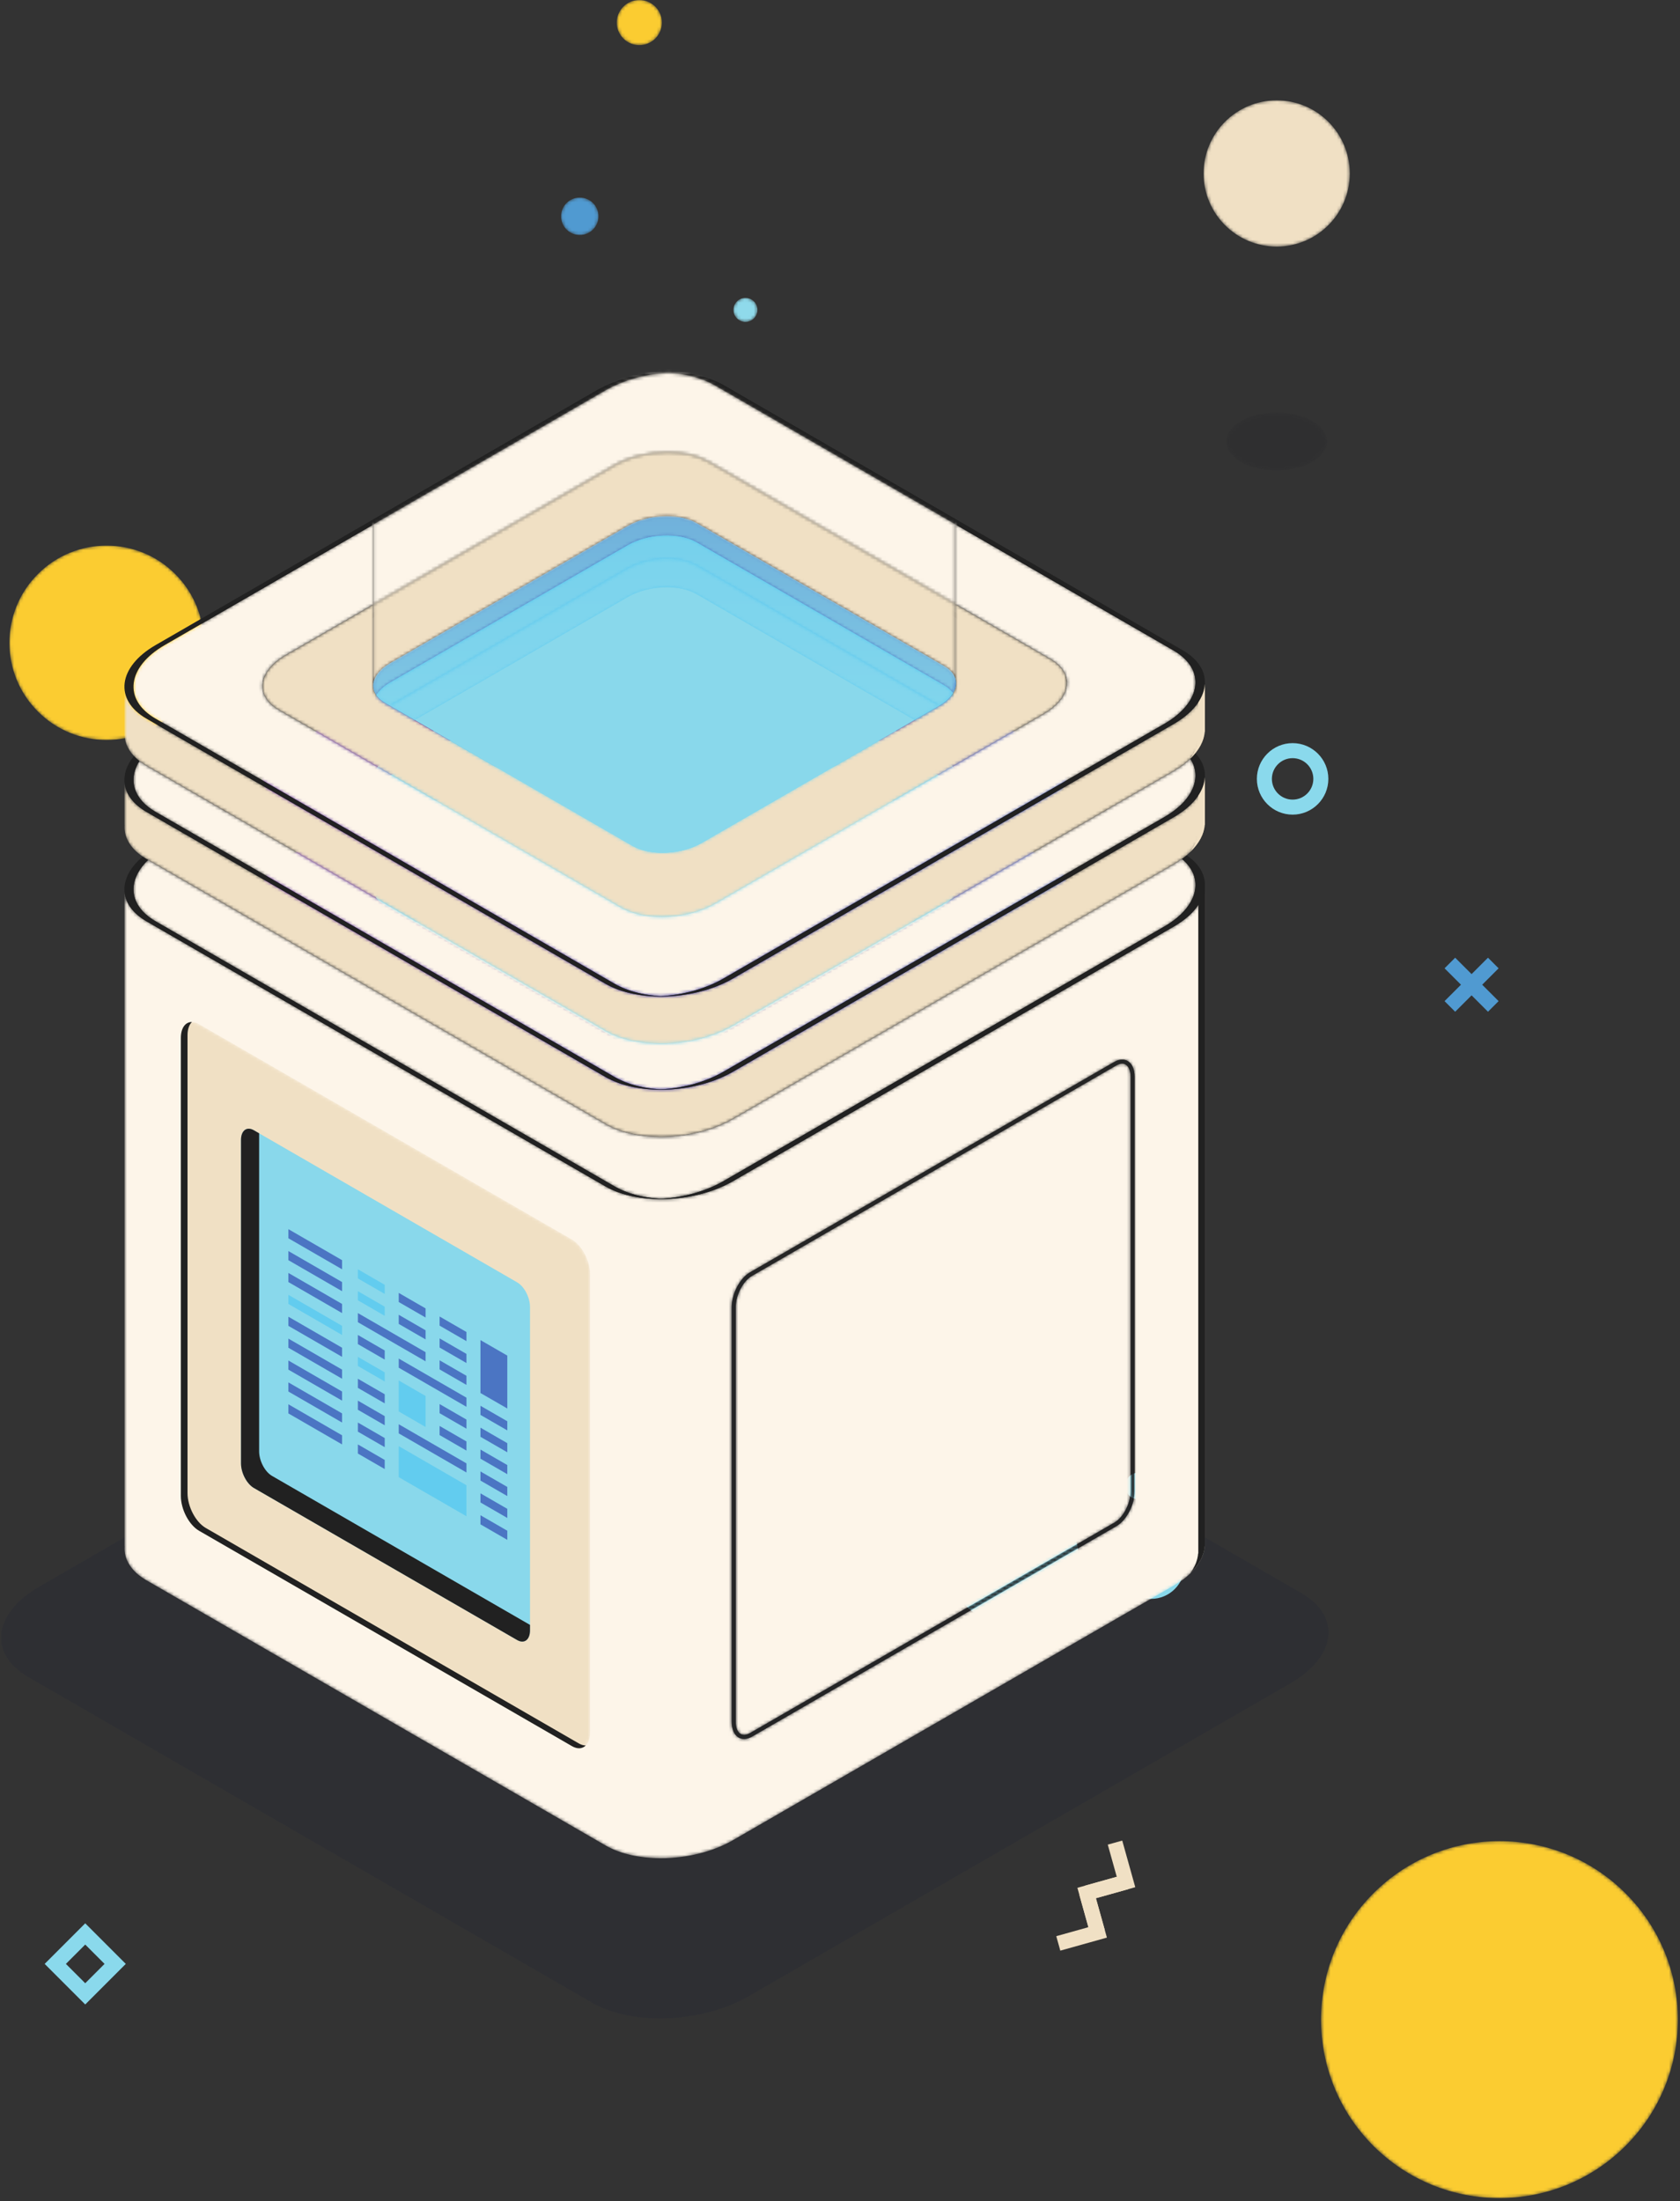 <svg width="536" height="702" viewBox="0 0 536 702" fill="none" xmlns="http://www.w3.org/2000/svg">
<rect x="0" y="0" width="536" height="702" fill="#333333" stroke="none"/>
<mask id="mask0_227_1037" style="mask-type:luminance" maskUnits="userSpaceOnUse" x="421" y="587" width="115" height="115">
<path d="M438.146 684.347C415.917 662.119 415.917 626.078 438.146 603.847C460.377 581.616 496.418 581.616 518.649 603.847C540.877 626.078 540.877 662.119 518.649 684.347C496.418 706.578 460.377 706.578 438.146 684.347Z" fill="white"/>
</mask>
<g mask="url(#mask0_227_1037)">
<path d="M438.146 684.347C415.917 662.119 415.917 626.078 438.146 603.847C460.377 581.616 496.418 581.616 518.649 603.847C540.877 626.078 540.877 662.119 518.649 684.347C496.418 706.578 460.377 706.578 438.146 684.347Z" fill="#FBCC31"/>
</g>
<mask id="mask1_227_1037" style="mask-type:luminance" maskUnits="userSpaceOnUse" x="3" y="174" width="62" height="62">
<path d="M12.079 226.92C-0.026 214.814 -0.026 195.187 12.079 183.08C24.186 170.973 43.814 170.973 55.92 183.08C68.026 195.187 68.026 214.814 55.92 226.92C43.814 239.027 24.186 239.027 12.079 226.92Z" fill="white"/>
</mask>
<g mask="url(#mask1_227_1037)">
<path d="M12.079 226.92C-0.026 214.814 -0.026 195.187 12.079 183.08C24.186 170.973 43.814 170.973 55.92 183.08C68.026 195.187 68.026 214.814 55.92 226.92C43.814 239.027 24.186 239.027 12.079 226.92Z" fill="#FBCC31"/>
</g>
<mask id="mask2_227_1037" style="mask-type:luminance" maskUnits="userSpaceOnUse" x="384" y="32" width="47" height="47">
<path d="M384 55.323C384 42.442 394.442 32 407.323 32C420.203 32 430.645 42.442 430.645 55.323C430.645 68.204 420.203 78.645 407.323 78.645C394.442 78.645 384 68.204 384 55.323Z" fill="white"/>
</mask>
<g mask="url(#mask2_227_1037)">
<path d="M384 55.323C384 42.442 394.442 32 407.323 32C420.203 32 430.645 42.442 430.645 55.323C430.645 68.204 420.203 78.645 407.323 78.645C394.442 78.645 384 68.204 384 55.323Z" fill="#F0E0C4"/>
</g>
<mask id="mask3_227_1037" style="mask-type:luminance" maskUnits="userSpaceOnUse" x="391" y="131" width="33" height="20">
<path d="M407.32 150.089C400.6 150.089 394.334 147.638 392.075 143.76C389.246 138.899 393.775 133.634 402.196 132C403.894 131.67 405.624 131.514 407.322 131.514C414.039 131.514 420.306 133.962 422.565 137.843C425.394 142.703 420.864 147.969 412.444 149.603C410.745 149.933 409.018 150.089 407.32 150.089Z" fill="white"/>
</mask>
<g mask="url(#mask3_227_1037)">
<path d="M407.32 150.089C400.6 150.089 394.334 147.638 392.075 143.76C389.246 138.899 393.775 133.634 402.196 132C403.894 131.67 405.624 131.514 407.322 131.514C414.039 131.514 420.306 133.962 422.565 137.843C425.394 142.703 420.864 147.969 412.444 149.603C410.745 149.933 409.018 150.089 407.32 150.089Z" fill="#1E1E23" fill-opacity="0.15"/>
</g>
<mask id="mask4_227_1037" style="mask-type:luminance" maskUnits="userSpaceOnUse" x="179" y="63" width="12" height="12">
<path d="M184.974 74.946C181.676 74.946 179 72.27 179 68.972C179 65.673 181.676 63 184.974 63C188.273 63 190.946 65.673 190.946 68.972C190.946 72.27 188.273 74.946 184.974 74.946Z" fill="white"/>
</mask>
<g mask="url(#mask4_227_1037)">
<path d="M184.974 74.946C181.676 74.946 179 72.27 179 68.972C179 65.673 181.676 63 184.974 63C188.273 63 190.946 65.673 190.946 68.972C190.946 72.27 188.273 74.946 184.974 74.946Z" fill="#509AD1"/>
</g>
<mask id="mask5_227_1037" style="mask-type:luminance" maskUnits="userSpaceOnUse" x="196" y="0" width="16" height="15">
<path d="M203.977 14.398C200 14.398 196.778 11.173 196.778 7.199C196.778 3.222 200 0 203.977 0C207.953 0 211.175 3.222 211.175 7.199C211.175 11.173 207.953 14.398 203.977 14.398Z" fill="white"/>
</mask>
<g mask="url(#mask5_227_1037)">
<path d="M203.977 14.398C200 14.398 196.778 11.173 196.778 7.199C196.778 3.222 200 0 203.977 0C207.953 0 211.175 3.222 211.175 7.199C211.175 11.173 207.953 14.398 203.977 14.398Z" fill="#FBCC31"/>
</g>
<mask id="mask6_227_1037" style="mask-type:luminance" maskUnits="userSpaceOnUse" x="234" y="95" width="8" height="8">
<path d="M237.828 102.658C235.713 102.658 234 100.945 234 98.83C234 96.715 235.713 95 237.828 95C239.943 95 241.658 96.715 241.658 98.83C241.658 100.945 239.943 102.658 237.828 102.658Z" fill="white"/>
</mask>
<g mask="url(#mask6_227_1037)">
<path d="M237.828 102.658C235.713 102.658 234 100.945 234 98.83C234 96.715 235.713 95 237.828 95C239.943 95 241.658 96.715 241.658 98.83C241.658 100.945 239.943 102.658 237.828 102.658Z" fill="url(#paint0_radial_227_1037)"/>
</g>
<path d="M347.339 606.025L346.048 601.414L356.301 598.547L353.433 588.291L358.047 587L362.206 601.869L347.339 606.025Z" fill="#F0E0C4"/>
<path d="M338.291 622.1L337 617.488L347.253 614.621L344.388 604.366L348.999 603.074L353.158 617.943L338.291 622.1Z" fill="#F0E0C4"/>
<path d="M347.897 616.929L343.741 602.06L358.608 597.904L359.899 602.517L349.646 605.382L352.511 615.637L347.897 616.929Z" fill="#F0E0C4"/>
<path d="M412.405 241.791C408.757 241.791 405.791 244.757 405.791 248.403C405.791 252.049 408.757 255.015 412.405 255.015C416.049 255.015 419.017 252.049 419.017 248.403C419.017 244.757 416.049 241.791 412.405 241.791ZM412.405 259.806C406.117 259.806 401 254.691 401 248.403C401 242.115 406.117 237 412.405 237C418.693 237 423.808 242.115 423.808 248.403C423.808 254.691 418.693 259.806 412.405 259.806Z" fill="#8AD9EC"/>
<path d="M21.026 626.331L27.192 632.497L33.358 626.331L27.192 620.165L21.026 626.331ZM27.192 639.271L14.252 626.331L27.192 613.39L40.133 626.331L27.192 639.271Z" fill="#8AD9EC"/>
<path d="M474.735 322.666L460.882 308.815L464.269 305.428L478.122 319.279L474.735 322.666Z" fill="#509AD1"/>
<path d="M464.269 322.666L460.882 319.279L474.735 305.428L478.122 308.815L464.269 322.666Z" fill="#509AD1"/>
<path d="M188.929 638.723L8.971 534.822C-3.826 527.434 -2.221 514.532 12.555 506.002L185.341 406.243C200.114 397.713 222.464 396.788 235.258 404.173L415.219 508.074C428.016 515.462 426.411 528.366 411.635 536.897L238.852 636.653C224.076 645.183 201.726 646.11 188.929 638.723Z" fill="#181B39" fill-opacity="0.15"/>
<path d="M344.129 497.102C344.129 508.771 334.67 518.229 323.003 518.229C311.335 518.229 301.875 508.771 301.875 497.102C301.875 485.434 311.335 475.974 323.003 475.974C334.67 475.974 344.129 485.434 344.129 497.102Z" fill="#89D8EB"/>
<path d="M377.951 499.197C377.951 505.116 373.153 509.914 367.234 509.914C361.317 509.914 356.519 505.116 356.519 499.197C356.519 493.28 361.317 488.481 367.234 488.481C373.153 488.481 377.951 493.28 377.951 499.197Z" fill="#89D8EB"/>
<path d="M367.503 473.916C367.503 476.264 365.596 478.171 363.249 478.171C360.899 478.171 358.994 476.264 358.994 473.916C358.994 471.566 360.899 469.662 363.249 469.662C365.596 469.662 367.503 471.566 367.503 473.916Z" fill="#89D8EB"/>
<mask id="mask7_227_1037" style="mask-type:luminance" maskUnits="userSpaceOnUse" x="39" y="282" width="346" height="311">
<path d="M210.859 592.632C204.245 592.632 197.93 591.298 193.211 588.571L48.898 505.253L46.733 504.003C41.729 501.114 39.46 497.188 39.757 493.118H39.733V490.31V470.856V468.092V432.648V429.886V284.382C39.853 285.844 40.315 287.271 41.125 288.622C42.282 290.546 44.146 292.316 46.733 293.811L119.973 336.097L193.211 378.38C193.494 378.543 193.781 378.701 194.074 378.854C198.685 381.259 204.64 382.44 210.859 382.44C218.599 382.44 226.746 380.612 233.228 377.043C233.437 376.93 233.64 376.813 233.844 376.696L374.484 295.498C374.671 295.39 374.858 295.279 375.04 295.169C380.931 291.617 384.095 287.192 384.407 282.926H384.433V429.871V432.636V468.077V470.842V490.296V493.118H384.378C384.071 497.334 381.005 501.701 375.256 505.232C375.004 505.385 374.745 505.538 374.484 505.689L233.844 586.887C227.266 590.687 218.846 592.632 210.859 592.632ZM358.034 337.912C357.237 337.912 356.384 338.162 355.519 338.66L239.27 405.78C236.055 407.634 233.439 412.607 233.439 416.859V549.125C233.439 551.494 234.251 553.324 235.667 554.141C236.199 554.447 236.786 554.601 237.408 554.601C238.208 554.601 239.061 554.349 239.926 553.851L356.175 486.734C359.39 484.877 362.004 479.906 362.004 475.652V343.386C362.004 341.017 361.189 339.187 359.776 338.37C359.244 338.066 358.657 337.912 358.034 337.912ZM237.416 553.293C237.018 553.293 236.651 553.199 236.323 553.01C235.322 552.43 234.745 551.015 234.745 549.125V416.859C234.745 413.021 237.068 408.558 239.926 406.913L356.175 339.793C356.837 339.41 357.462 339.218 358.027 339.218C358.425 339.218 358.791 339.314 359.12 339.503C360.121 340.08 360.698 341.496 360.698 343.386V475.652C360.698 479.489 358.375 483.955 355.519 485.6L239.27 552.72C238.606 553.101 237.981 553.293 237.416 553.293Z" fill="white"/>
</mask>
<g mask="url(#mask7_227_1037)">
<path d="M210.859 592.632C204.245 592.632 197.93 591.298 193.211 588.571L48.898 505.253L46.733 504.003C41.729 501.114 39.46 497.188 39.757 493.118H39.733V490.31V470.856V468.092V432.648V429.886V284.382C39.853 285.844 40.315 287.271 41.125 288.622C42.282 290.546 44.146 292.316 46.733 293.811L119.973 336.097L193.211 378.38C193.494 378.543 193.781 378.701 194.074 378.854C198.685 381.259 204.64 382.44 210.859 382.44C218.599 382.44 226.746 380.612 233.228 377.043C233.437 376.93 233.64 376.813 233.844 376.696L374.484 295.498C374.671 295.39 374.858 295.279 375.04 295.169C380.931 291.617 384.095 287.192 384.407 282.926H384.433V429.871V432.636V468.077V470.842V490.296V493.118H384.378C384.071 497.334 381.005 501.701 375.256 505.232C375.004 505.385 374.745 505.538 374.484 505.689L233.844 586.887C227.266 590.687 218.846 592.632 210.859 592.632ZM358.034 337.912C357.237 337.912 356.384 338.162 355.519 338.66L239.27 405.78C236.055 407.634 233.439 412.607 233.439 416.859V549.125C233.439 551.494 234.251 553.324 235.667 554.141C236.199 554.447 236.786 554.601 237.408 554.601C238.208 554.601 239.061 554.349 239.926 553.851L356.175 486.734C359.39 484.877 362.004 479.906 362.004 475.652V343.386C362.004 341.017 361.189 339.187 359.776 338.37C359.244 338.066 358.657 337.912 358.034 337.912ZM237.416 553.293C237.018 553.293 236.651 553.199 236.323 553.01C235.322 552.43 234.745 551.015 234.745 549.125V416.859C234.745 413.021 237.068 408.558 239.926 406.913L356.175 339.793C356.837 339.41 357.462 339.218 358.027 339.218C358.425 339.218 358.791 339.314 359.12 339.503C360.121 340.08 360.698 341.496 360.698 343.386V475.652C360.698 479.489 358.375 483.955 355.519 485.6L239.27 552.72C238.606 553.101 237.981 553.293 237.416 553.293Z" fill="#FDF5E9"/>
</g>
<path d="M382.313 282.927V495.43H382.257C382.104 497.548 381.244 499.701 379.742 501.778C382.588 499.035 384.159 496.043 384.373 493.119H384.428V282.927H382.313Z" fill="#212121"/>
<mask id="mask8_227_1037" style="mask-type:luminance" maskUnits="userSpaceOnUse" x="41" y="273" width="344" height="110">
<path d="M210.855 382.441C204.636 382.441 198.681 381.26 194.07 378.855C198.679 381.258 204.631 382.429 210.848 382.429C211.348 382.429 211.849 382.422 212.35 382.405C212.338 382.405 212.326 382.405 212.314 382.405C219.608 382.195 227.147 380.391 233.224 377.044C226.742 380.614 218.595 382.441 210.855 382.441ZM210.848 382.338C205.309 382.005 200.123 380.705 196.099 378.381L49.62 293.812C41.006 288.839 40.412 280.793 47.268 274.231L193.207 358.491C197.926 361.215 204.241 362.551 210.855 362.551C218.842 362.551 227.262 360.604 233.84 356.807L374.48 275.609C375.417 275.067 376.289 274.504 377.096 273.925C384.434 280.072 382.311 289.234 371.46 295.499L230.822 376.697C225.065 380.02 217.9 381.917 210.848 382.338ZM375.036 295.171C384.898 289.22 387.121 280.826 381.099 274.821C383.523 277.24 384.613 280.048 384.403 282.927C384.091 287.194 380.927 291.618 375.036 295.171Z" fill="white"/>
</mask>
<g mask="url(#mask8_227_1037)">
<path d="M210.855 382.441C204.636 382.441 198.681 381.26 194.07 378.855C198.679 381.258 204.631 382.429 210.848 382.429C211.348 382.429 211.849 382.422 212.35 382.405C212.338 382.405 212.326 382.405 212.314 382.405C219.608 382.195 227.147 380.391 233.224 377.044C226.742 380.614 218.595 382.441 210.855 382.441ZM210.848 382.338C205.309 382.005 200.123 380.705 196.099 378.381L49.62 293.812C41.006 288.839 40.412 280.793 47.268 274.231L193.207 358.491C197.926 361.215 204.241 362.551 210.855 362.551C218.842 362.551 227.262 360.604 233.84 356.807L374.48 275.609C375.417 275.067 376.289 274.504 377.096 273.925C384.434 280.072 382.311 289.234 371.46 295.499L230.822 376.697C225.065 380.02 217.9 381.917 210.848 382.338ZM375.036 295.171C384.898 289.22 387.121 280.826 381.099 274.821C383.523 277.24 384.613 280.048 384.403 282.927C384.091 287.194 380.927 291.618 375.036 295.171Z" fill="#FDF5E9"/>
</g>
<path d="M196.099 378.381L49.621 293.813C39.207 287.8 40.513 277.296 52.538 270.353L193.176 189.155C199.347 185.593 207.135 183.674 214.669 183.447C206.277 183.205 197.249 185.136 190.285 189.155L49.647 270.353C37.622 277.296 36.316 287.8 46.729 293.813L193.208 378.381C198.281 381.311 205.2 382.621 212.35 382.406C206.251 382.231 200.485 380.914 196.099 378.381Z" fill="#212121"/>
<path d="M377.398 272.039L230.917 187.47C225.824 184.528 218.865 183.218 211.679 183.448C217.768 183.628 223.522 184.943 227.899 187.47L374.377 272.039C384.792 278.052 383.485 288.556 371.459 295.498L230.821 376.696C224.679 380.244 216.929 382.163 209.427 382.405C217.828 382.652 226.868 380.723 233.839 376.696L374.48 295.498C386.505 288.556 387.811 278.052 377.398 272.039Z" fill="#212121"/>
<mask id="mask9_227_1037" style="mask-type:luminance" maskUnits="userSpaceOnUse" x="83" y="208" width="258" height="150">
<path d="M198.024 353.992L88.97 291.03C81.219 286.553 82.191 278.734 91.143 273.565L195.848 213.114C204.803 207.945 218.345 207.382 226.099 211.859L335.152 274.822C342.906 279.297 341.934 287.116 332.982 292.286L228.276 352.739C219.322 357.908 205.778 358.469 198.024 353.992Z" fill="white"/>
</mask>
<g mask="url(#mask9_227_1037)">
<path d="M198.024 353.992L88.97 291.03C81.219 286.553 82.191 278.734 91.143 273.565L195.848 213.114C204.803 207.945 218.345 207.382 226.099 211.859L335.152 274.822C342.906 279.297 341.934 287.116 332.982 292.286L228.276 352.739C219.322 357.908 205.778 358.469 198.024 353.992Z" fill="url(#paint1_linear_227_1037)"/>
</g>
<path d="M201.894 334.414L122.885 288.799C117.268 285.555 117.972 279.89 124.459 276.146L200.318 232.348C206.805 228.602 216.617 228.197 222.234 231.438L301.243 277.053C306.86 280.299 306.156 285.962 299.669 289.709L223.81 333.506C217.323 337.25 207.511 337.657 201.894 334.414Z" fill="#89D8EB"/>
<mask id="mask10_227_1037" style="mask-type:luminance" maskUnits="userSpaceOnUse" x="119" y="229" width="187" height="108">
<path d="M201.897 334.414L122.888 288.799C117.271 285.555 117.975 279.89 124.462 276.146L200.321 232.348C206.808 228.602 216.62 228.197 222.237 231.438L301.246 277.053C306.863 280.299 306.159 285.962 299.672 289.709L223.813 333.506C217.326 337.25 207.514 337.657 201.897 334.414Z" fill="white"/>
</mask>
<g mask="url(#mask10_227_1037)">
<path d="M124.426 282.314L200.314 238.502C206.803 234.755 216.618 234.348 222.238 237.592L301.277 283.226C302.523 283.945 303.409 284.798 304.039 285.708C305.934 282.613 305.117 279.269 301.277 277.053L222.238 231.419C216.618 228.175 206.803 228.582 200.314 232.329L124.426 276.143C119.377 279.056 117.88 283.121 120.091 286.316C120.967 284.884 122.374 283.499 124.426 282.314Z" fill="#4B75C3"/>
<path d="M124.427 289.759L200.314 245.945C206.804 242.199 216.618 241.791 222.238 245.035L301.278 290.669C302.267 291.24 302.988 291.903 303.59 292.603C306.1 289.318 305.418 285.615 301.278 283.227L222.238 237.592C216.618 234.349 206.804 234.756 200.314 238.502L124.427 282.314C119.08 285.402 117.732 289.776 120.542 293.041C121.437 291.867 122.719 290.744 124.427 289.759Z" fill="#57C6EF"/>
<path d="M121.308 301.289C122.137 300.424 123.133 299.591 124.427 298.843L200.314 255.029C206.804 251.283 216.618 250.876 222.238 254.121L301.278 299.754C301.877 300.099 302.368 300.487 302.823 300.882C306.155 297.406 305.777 293.266 301.278 290.67L222.238 245.035C216.618 241.792 206.804 242.199 200.314 245.946L124.427 289.759C118.63 293.106 117.487 297.974 121.308 301.289Z" fill="#62CCEF"/>
</g>
<mask id="mask11_227_1037" style="mask-type:luminance" maskUnits="userSpaceOnUse" x="39" y="248" width="346" height="115">
<path d="M210.853 362.552C204.239 362.552 197.925 361.215 193.205 358.491L47.266 274.232L46.727 273.923C46.315 273.683 45.92 273.439 45.546 273.187C41.366 270.384 39.478 266.77 39.751 263.035H39.727V249.488C40.015 253.029 42.324 256.373 46.727 258.917L193.205 343.486C193.488 343.649 193.776 343.807 194.068 343.96C198.679 346.365 204.634 347.546 210.853 347.546C218.84 347.546 227.262 345.599 233.838 341.802L374.479 260.604C374.783 260.429 375.082 260.249 375.374 260.069C381.045 256.55 384.094 252.215 384.401 248.03H384.427V263.035H384.372C384.13 266.348 382.187 269.754 378.575 272.775C378.11 273.163 377.614 273.549 377.094 273.925C376.287 274.505 375.415 275.068 374.479 275.609L233.838 356.807C227.26 360.604 218.84 362.552 210.853 362.552Z" fill="white"/>
</mask>
<g mask="url(#mask11_227_1037)">
<path d="M210.853 362.552C204.239 362.552 197.925 361.215 193.205 358.491L47.266 274.232L46.727 273.923C46.315 273.683 45.92 273.439 45.546 273.187C41.366 270.384 39.478 266.77 39.751 263.035H39.727V249.488C40.015 253.029 42.324 256.373 46.727 258.917L193.205 343.486C193.488 343.649 193.776 343.807 194.068 343.96C198.679 346.365 204.634 347.546 210.853 347.546C218.84 347.546 227.262 345.599 233.838 341.802L374.479 260.604C374.783 260.429 375.082 260.249 375.374 260.069C381.045 256.55 384.094 252.215 384.401 248.03H384.427V263.035H384.372C384.13 266.348 382.187 269.754 378.575 272.775C378.11 273.163 377.614 273.549 377.094 273.925C376.287 274.505 375.415 275.068 374.479 275.609L233.838 356.807C227.26 360.604 218.84 362.552 210.853 362.552Z" fill="#F0E0C4"/>
</g>
<path d="M382.313 248.03V265.347H382.257C382.104 267.467 381.244 269.621 379.742 271.695C382.588 268.955 384.159 265.963 384.373 263.036H384.428V248.03H382.313Z" fill="#F0E0C4"/>
<mask id="mask12_227_1037" style="mask-type:luminance" maskUnits="userSpaceOnUse" x="42" y="241" width="343" height="107">
<path d="M210.856 347.546C204.637 347.546 198.682 346.365 194.071 343.96C198.68 346.362 204.633 347.532 210.849 347.534C211.35 347.534 211.85 347.524 212.351 347.51C212.339 347.51 212.327 347.51 212.313 347.51C219.856 347.292 227.661 345.371 233.841 341.801C227.265 345.598 218.843 347.546 210.856 347.546ZM210.849 347.443C205.311 347.107 200.124 345.809 196.1 343.485L49.622 258.917C42.43 254.765 40.828 248.472 44.483 242.687C45.159 243.214 45.908 243.717 46.73 244.194L193.208 328.763C197.928 331.486 204.245 332.823 210.856 332.823C218.843 332.823 227.263 330.878 233.841 327.079L374.482 245.88C376.57 244.675 378.334 243.36 379.766 241.983C383.601 247.864 380.684 255.28 371.461 260.603L230.823 341.801C225.066 345.124 217.901 347.019 210.849 347.443ZM375.377 260.069C383.448 255.062 386.21 248.398 383.309 242.874C384.171 244.515 384.533 246.259 384.404 248.029C384.097 252.214 381.048 256.55 375.377 260.069Z" fill="white"/>
</mask>
<g mask="url(#mask12_227_1037)">
<path d="M210.856 347.546C204.637 347.546 198.682 346.365 194.071 343.96C198.68 346.362 204.633 347.532 210.849 347.534C211.35 347.534 211.85 347.524 212.351 347.51C212.339 347.51 212.327 347.51 212.313 347.51C219.856 347.292 227.661 345.371 233.841 341.801C227.265 345.598 218.843 347.546 210.856 347.546ZM210.849 347.443C205.311 347.107 200.124 345.809 196.1 343.485L49.622 258.917C42.43 254.765 40.828 248.472 44.483 242.687C45.159 243.214 45.908 243.717 46.73 244.194L193.208 328.763C197.928 331.486 204.245 332.823 210.856 332.823C218.843 332.823 227.263 330.878 233.841 327.079L374.482 245.88C376.57 244.675 378.334 243.36 379.766 241.983C383.601 247.864 380.684 255.28 371.461 260.603L230.823 341.801C225.066 345.124 217.901 347.019 210.849 347.443ZM375.377 260.069C383.448 255.062 386.21 248.398 383.309 242.874C384.171 244.515 384.533 246.259 384.404 248.029C384.097 252.214 381.048 256.55 375.377 260.069Z" fill="#FDF5E9"/>
</g>
<path d="M196.099 343.486L49.621 258.917C39.207 252.904 40.513 242.4 52.538 235.458L193.176 154.26C199.347 150.698 207.135 148.776 214.669 148.551C206.277 148.309 197.249 150.24 190.285 154.26L49.647 235.458C37.622 242.4 36.316 252.904 46.729 258.917L193.208 343.486C198.281 346.416 205.2 347.726 212.35 347.51C206.251 347.336 200.485 346.018 196.099 343.486Z" fill="#212121"/>
<path d="M377.398 237.144L230.917 152.576C225.824 149.634 218.865 148.324 211.679 148.551C217.768 148.733 223.522 150.048 227.899 152.576L374.377 237.144C384.792 243.157 383.485 253.661 371.459 260.604L230.821 341.802C224.679 345.347 216.929 347.268 209.427 347.51C217.828 347.757 226.868 345.829 233.839 341.802L374.48 260.604C386.505 253.661 387.811 243.157 377.398 237.144Z" fill="#212121"/>
<mask id="mask13_227_1037" style="mask-type:luminance" maskUnits="userSpaceOnUse" x="83" y="173" width="258" height="150">
<path d="M198.024 319.096L88.97 256.135C81.219 251.658 82.191 243.839 91.143 238.669L195.848 178.216C204.803 173.046 218.345 172.486 226.099 176.963L335.152 239.924C342.906 244.402 341.934 252.22 332.982 257.39L228.276 317.843C219.322 323.01 205.778 323.573 198.024 319.096Z" fill="white"/>
</mask>
<g mask="url(#mask13_227_1037)">
<path d="M198.024 319.096L88.97 256.135C81.219 251.658 82.191 243.839 91.143 238.669L195.848 178.216C204.803 173.046 218.345 172.486 226.099 176.963L335.152 239.924C342.906 244.402 341.934 252.22 332.982 257.39L228.276 317.843C219.322 323.01 205.778 323.573 198.024 319.096Z" fill="url(#paint2_linear_227_1037)"/>
</g>
<path d="M201.894 299.52L122.885 253.904C117.268 250.661 117.972 244.995 124.459 241.249L200.318 197.454C206.805 193.708 216.617 193.3 222.234 196.544L301.243 242.159C306.86 245.403 306.156 251.068 299.669 254.815L223.81 298.609C217.323 302.356 207.511 302.763 201.894 299.52Z" fill="#89D8EB"/>
<mask id="mask14_227_1037" style="mask-type:luminance" maskUnits="userSpaceOnUse" x="119" y="194" width="187" height="108">
<path d="M201.897 299.52L122.888 253.904C117.271 250.661 117.975 244.995 124.462 241.249L200.321 197.454C206.808 193.708 216.62 193.3 222.237 196.544L301.246 242.159C306.863 245.403 306.159 251.068 299.672 254.815L223.813 298.609C217.326 302.356 207.514 302.763 201.897 299.52Z" fill="white"/>
</mask>
<g mask="url(#mask14_227_1037)">
<path d="M124.426 247.419L200.314 203.605C206.803 199.858 216.618 199.454 222.238 202.697L301.277 248.329C302.523 249.05 303.409 249.903 304.039 250.813C305.934 247.718 305.117 244.374 301.277 242.156L222.238 196.524C216.618 193.28 206.803 193.688 200.314 197.432L124.426 241.246C119.377 244.161 117.88 248.226 120.091 251.422C120.967 249.989 122.374 248.605 124.426 247.419Z" fill="#4B75C3"/>
<path d="M124.427 254.862L200.314 211.051C206.804 207.304 216.618 206.897 222.238 210.14L301.278 255.775C302.267 256.345 302.988 257.009 303.59 257.708C306.1 254.424 305.418 250.72 301.278 248.33L222.238 202.698C216.618 199.454 206.804 199.859 200.314 203.606L124.427 247.419C119.08 250.507 117.732 254.879 120.542 258.146C121.437 256.973 122.719 255.849 124.427 254.862Z" fill="#57C6EF"/>
<path d="M121.308 266.395C122.137 265.53 123.133 264.694 124.427 263.949L200.314 220.135C206.804 216.388 216.618 215.981 222.238 219.227L301.278 264.859C301.877 265.204 302.368 265.59 302.823 265.987C306.155 262.511 305.777 258.372 301.278 255.775L222.238 210.141C216.618 206.897 206.804 207.304 200.314 211.051L124.427 254.863C118.63 258.211 117.487 263.079 121.308 266.395Z" fill="#62CCEF"/>
</g>
<mask id="mask15_227_1037" style="mask-type:luminance" maskUnits="userSpaceOnUse" x="39" y="218" width="346" height="115">
<path d="M210.853 332.823C204.242 332.823 197.924 331.487 193.205 328.763L46.727 244.194C45.905 243.717 45.156 243.214 44.48 242.687C43.831 242.182 43.249 241.653 42.734 241.104C40.525 238.756 39.55 236.064 39.751 233.309H39.727V219.76C39.847 221.221 40.309 222.647 41.119 224C42.276 225.924 44.14 227.694 46.727 229.189L85.978 251.848L193.205 313.757C193.692 314.038 194.192 314.304 194.707 314.553C199.225 316.742 204.919 317.818 210.853 317.818C218.84 317.818 227.262 315.87 233.838 312.073L374.478 230.875C374.783 230.7 375.082 230.521 375.374 230.341C381.045 226.824 384.094 222.486 384.401 218.303H384.427V233.309H384.372C384.204 235.621 383.205 237.98 381.387 240.222C380.903 240.819 380.362 241.406 379.763 241.983C378.33 243.361 376.567 244.676 374.478 245.881L233.838 327.079C227.26 330.878 218.84 332.823 210.853 332.823Z" fill="white"/>
</mask>
<g mask="url(#mask15_227_1037)">
<path d="M210.853 332.823C204.242 332.823 197.924 331.487 193.205 328.763L46.727 244.194C45.905 243.717 45.156 243.214 44.48 242.687C43.831 242.182 43.249 241.653 42.734 241.104C40.525 238.756 39.55 236.064 39.751 233.309H39.727V219.76C39.847 221.221 40.309 222.647 41.119 224C42.276 225.924 44.14 227.694 46.727 229.189L85.978 251.848L193.205 313.757C193.692 314.038 194.192 314.304 194.707 314.553C199.225 316.742 204.919 317.818 210.853 317.818C218.84 317.818 227.262 315.87 233.838 312.073L374.478 230.875C374.783 230.7 375.082 230.521 375.374 230.341C381.045 226.824 384.094 222.486 384.401 218.303H384.427V233.309H384.372C384.204 235.621 383.205 237.98 381.387 240.222C380.903 240.819 380.362 241.406 379.763 241.983C378.33 243.361 376.567 244.676 374.478 245.881L233.838 327.079C227.26 330.878 218.84 332.823 210.853 332.823Z" fill="#F0E0C4"/>
</g>
<path d="M382.313 218.304V235.621H382.257C382.104 237.738 381.244 239.892 379.742 241.969C382.588 239.226 384.159 236.234 384.373 233.309H384.428V218.304H382.313Z" fill="#F0E0C4"/>
<mask id="mask16_227_1037" style="mask-type:luminance" maskUnits="userSpaceOnUse" x="41" y="167" width="344" height="151">
<path d="M210.855 317.816C204.921 317.816 199.227 316.741 194.709 314.551C199.222 316.736 204.914 317.804 210.845 317.804C211.346 317.804 211.847 317.797 212.35 317.78C212.338 317.78 212.326 317.78 212.311 317.78C219.855 317.563 227.66 315.641 233.84 312.072C227.264 315.869 218.842 317.816 210.855 317.816ZM210.848 317.713C205.309 317.38 200.123 316.08 196.099 313.756L49.62 229.187C39.207 223.175 40.513 212.67 52.538 205.728L119.093 167.302V192.804L91.144 208.94C82.192 214.11 81.22 221.929 88.971 226.406L198.025 289.367C201.539 291.396 206.239 292.39 211.164 292.39C217.11 292.39 223.379 290.941 228.278 288.114L332.983 227.661C341.935 222.492 342.908 214.673 335.153 210.196L304.778 192.658V167.232L374.377 207.414C384.793 213.43 383.485 223.932 371.46 230.874L230.822 312.072C225.065 315.395 217.9 317.292 210.848 317.713ZM375.376 230.34C384.233 224.847 386.695 217.358 382.302 211.568C383.88 213.65 384.575 215.952 384.403 218.302C384.096 222.485 381.047 226.823 375.376 230.34Z" fill="white"/>
</mask>
<g mask="url(#mask16_227_1037)">
<path d="M210.855 317.816C204.921 317.816 199.227 316.741 194.709 314.551C199.222 316.736 204.914 317.804 210.845 317.804C211.346 317.804 211.847 317.797 212.35 317.78C212.338 317.78 212.326 317.78 212.311 317.78C219.855 317.563 227.66 315.641 233.84 312.072C227.264 315.869 218.842 317.816 210.855 317.816ZM210.848 317.713C205.309 317.38 200.123 316.08 196.099 313.756L49.62 229.187C39.207 223.175 40.513 212.67 52.538 205.728L119.093 167.302V192.804L91.144 208.94C82.192 214.11 81.22 221.929 88.971 226.406L198.025 289.367C201.539 291.396 206.239 292.39 211.164 292.39C217.11 292.39 223.379 290.941 228.278 288.114L332.983 227.661C341.935 222.492 342.908 214.673 335.153 210.196L304.778 192.658V167.232L374.377 207.414C384.793 213.43 383.485 223.932 371.46 230.874L230.822 312.072C225.065 315.395 217.9 317.292 210.848 317.713ZM375.376 230.34C384.233 224.847 386.695 217.358 382.302 211.568C383.88 213.65 384.575 215.952 384.403 218.302C384.096 222.485 381.047 226.823 375.376 230.34Z" fill="#FDF5E9"/>
</g>
<path d="M196.099 313.757L49.621 229.189C39.207 223.176 40.513 212.672 52.538 205.729L193.176 124.531C199.347 120.969 207.135 119.05 214.669 118.823C206.277 118.581 197.249 120.512 190.285 124.531L49.647 205.729C37.622 212.672 36.316 223.176 46.729 229.189L193.208 313.757C198.281 316.687 205.2 317.997 212.35 317.782C206.251 317.607 200.485 316.289 196.099 313.757Z" fill="#212121"/>
<path d="M377.398 207.416L230.917 122.847C225.824 119.905 218.865 118.595 211.679 118.825C217.768 119.005 223.522 120.32 227.899 122.847L374.377 207.416C384.792 213.431 383.485 223.933 371.459 230.875L230.821 312.073C224.679 315.621 216.929 317.54 209.427 317.782C217.828 318.028 226.868 316.1 233.839 312.073L374.48 230.875C386.505 223.933 387.811 213.431 377.398 207.416Z" fill="#212121"/>
<mask id="mask17_227_1037" style="mask-type:luminance" maskUnits="userSpaceOnUse" x="83" y="192" width="258" height="101">
<path d="M211.163 292.392C206.238 292.392 201.538 291.397 198.024 289.368L88.97 226.407C81.219 221.93 82.191 214.111 91.143 208.942L119.091 192.805V217.836H119.161C119.017 218.72 119.096 219.594 119.405 220.433C119.896 221.861 121.041 223.18 122.879 224.239L201.777 269.792C204.319 271.261 207.721 271.979 211.283 271.979C211.297 271.979 211.311 271.979 211.323 271.979C211.352 271.979 211.381 271.979 211.41 271.979C215.717 271.979 220.261 270.93 223.809 268.882L291.772 229.644L299.639 225.102L299.667 225.085C301.728 223.894 303.206 222.51 304.082 221.072C305.041 219.499 305.28 217.86 304.777 216.337V192.659L335.152 210.197C342.906 214.674 341.934 222.493 332.982 227.663L228.276 288.116C223.378 290.942 217.109 292.392 211.163 292.392Z" fill="white"/>
</mask>
<g mask="url(#mask17_227_1037)">
<path d="M211.163 292.392C206.238 292.392 201.538 291.397 198.024 289.368L88.97 226.407C81.219 221.93 82.191 214.111 91.143 208.942L119.091 192.805V217.836H119.161C119.017 218.72 119.096 219.594 119.405 220.433C119.896 221.861 121.041 223.18 122.879 224.239L201.777 269.792C204.319 271.261 207.721 271.979 211.283 271.979C211.297 271.979 211.311 271.979 211.323 271.979C211.352 271.979 211.381 271.979 211.41 271.979C215.717 271.979 220.261 270.93 223.809 268.882L291.772 229.644L299.639 225.102L299.667 225.085C301.728 223.894 303.206 222.51 304.082 221.072C305.041 219.499 305.28 217.86 304.777 216.337V192.659L335.152 210.197C342.906 214.674 341.934 222.493 332.982 227.663L228.276 288.116C223.378 290.942 217.109 292.392 211.163 292.392Z" fill="#F0E0C4"/>
</g>
<path d="M201.894 269.79L122.885 224.175C117.268 220.931 117.972 215.266 124.459 211.521L200.318 167.724C206.805 163.978 216.617 163.573 222.234 166.814L301.243 212.432C306.86 215.673 306.156 221.338 299.669 225.085L223.81 268.882C217.323 272.626 207.511 273.033 201.894 269.79Z" fill="#89D8EB"/>
<mask id="mask18_227_1037" style="mask-type:luminance" maskUnits="userSpaceOnUse" x="119" y="164" width="187" height="108">
<path d="M201.897 269.789L122.888 224.174C117.271 220.93 117.975 215.265 124.462 211.521L200.321 167.723C206.808 163.977 216.62 163.572 222.237 166.813L301.246 212.431C306.863 215.672 306.159 221.337 299.672 225.084L223.813 268.881C217.326 272.625 207.514 273.032 201.897 269.789Z" fill="white"/>
</mask>
<g mask="url(#mask18_227_1037)">
<path d="M124.426 217.688L200.314 173.876C206.803 170.129 216.618 169.722 222.238 172.966L301.277 218.6C302.523 219.319 303.409 220.172 304.039 221.082C305.934 217.987 305.117 214.643 301.277 212.427L222.238 166.793C216.618 163.549 206.803 163.956 200.314 167.703L124.426 211.514C119.377 214.432 117.88 218.497 120.091 221.69C120.967 220.258 122.374 218.873 124.426 217.688Z" fill="#4B75C3"/>
<path d="M124.427 225.133L200.314 181.319C206.804 177.573 216.618 177.165 222.238 180.409L301.278 226.043C302.267 226.614 302.988 227.28 303.59 227.977C306.1 224.692 305.418 220.989 301.278 218.601L222.238 172.966C216.618 169.723 206.804 170.13 200.314 173.876L124.427 217.688C119.08 220.776 117.732 225.15 120.542 228.415C121.437 227.241 122.719 226.118 124.427 225.133Z" fill="#57C6EF"/>
<path d="M121.308 236.663C122.137 235.798 123.133 234.965 124.427 234.217L200.314 190.403C206.804 186.657 216.618 186.25 222.238 189.496L301.278 235.128C301.877 235.473 302.368 235.858 302.823 236.256C306.155 232.78 305.777 228.641 301.278 226.044L222.238 180.409C216.618 177.166 206.804 177.573 200.314 181.32L124.427 225.134C118.63 228.48 117.487 233.348 121.308 236.663Z" fill="#62CCEF"/>
</g>
<mask id="mask19_227_1037" style="mask-type:luminance" maskUnits="userSpaceOnUse" x="57" y="325" width="132" height="233">
<path d="M182.481 556.879L63.506 488.19C60.301 486.338 57.704 481.375 57.704 477.104V331.014C57.704 326.74 60.301 324.778 63.506 326.627L182.481 395.319C185.687 397.168 188.283 402.131 188.283 406.403V552.493C188.283 556.766 185.687 558.731 182.481 556.879Z" fill="white"/>
</mask>
<g mask="url(#mask19_227_1037)">
<path d="M182.481 556.879L63.506 488.19C60.301 486.338 57.704 481.375 57.704 477.104V331.014C57.704 326.74 60.301 324.778 63.506 326.627L182.481 395.319C185.687 397.168 188.283 402.131 188.283 406.403V552.493C188.283 556.766 185.687 558.731 182.481 556.879Z" fill="#F0E0C4"/>
</g>
<path d="M184.607 555.982L65.632 487.29C62.429 485.441 59.83 480.478 59.83 476.206V330.116C59.83 328.202 60.371 326.786 61.234 325.934C59.159 325.917 57.705 327.819 57.705 331.014V477.105C57.705 481.376 60.302 486.339 63.507 488.191L182.482 556.88C184.253 557.903 185.819 557.728 186.883 556.676C186.183 556.669 185.415 556.449 184.607 555.982Z" fill="#212121"/>
<path d="M164.998 523.046L80.988 474.544C78.727 473.236 76.892 469.731 76.892 466.715V363.56C76.892 360.544 78.727 359.157 80.988 360.462L164.998 408.967C167.262 410.272 169.095 413.777 169.095 416.793V519.948C169.095 522.967 167.262 524.354 164.998 523.046Z" fill="#89D8EB"/>
<path d="M86.771 470.687C84.509 469.381 82.674 465.877 82.674 462.861V361.435L80.988 360.462C78.727 359.157 76.892 360.544 76.892 363.56V466.715C76.892 469.731 78.727 473.236 80.988 474.544L164.998 523.046C167.262 524.354 169.095 522.967 169.095 519.948V518.216L86.771 470.687Z" fill="#212121"/>
<path d="M109.14 404.806L92.01 394.915V392.006L109.14 401.898V404.806Z" fill="#4B75C3"/>
<path d="M122.744 412.66L114.18 407.716V404.805L122.744 409.752V412.66Z" fill="#62CCEF"/>
<path d="M135.783 420.188L127.217 415.244V412.336L135.783 417.28V420.188Z" fill="#4B75C3"/>
<path d="M148.818 427.716L140.254 422.769V419.861L148.818 424.805V427.716Z" fill="#4B75C3"/>
<path d="M109.14 411.789L92.01 401.898V398.987L109.14 408.878V411.789Z" fill="#4B75C3"/>
<path d="M122.744 419.644L114.18 414.697V411.789L122.744 416.733V419.644Z" fill="#62CCEF"/>
<path d="M135.783 427.171L127.217 422.224V419.316L135.783 424.26V427.171Z" fill="#4B75C3"/>
<path d="M148.818 434.697L140.254 429.753V426.842L148.818 431.789V434.697Z" fill="#4B75C3"/>
<path d="M109.14 418.77L92.01 408.878V405.97L109.14 415.861V418.77Z" fill="#4B75C3"/>
<path d="M129.295 427.497L127.216 426.297L114.18 418.77V421.68L127.216 429.207L129.295 430.407L135.782 434.151V431.243L129.295 427.497Z" fill="#4B75C3"/>
<path d="M148.818 441.678L140.254 436.733V433.825L148.818 438.77V441.678Z" fill="#4B75C3"/>
<path d="M153.291 427.388V444.259L161.857 449.206V432.332L153.291 427.388Z" fill="#4B75C3"/>
<path d="M109.14 425.753L92.01 415.862V412.951L109.14 422.842V425.753Z" fill="#62CCEF"/>
<path d="M122.744 433.605L114.18 428.661V425.753L122.744 430.697V433.605Z" fill="#4B75C3"/>
<path d="M135.783 438.223L133.495 436.903L127.217 433.279V436.187L133.495 439.811L135.783 441.133L148.82 448.66V445.75L135.783 438.223Z" fill="#4B75C3"/>
<path d="M161.857 456.188L153.291 451.243V448.333L161.857 453.279V456.188Z" fill="#4B75C3"/>
<path d="M109.14 446.696L92.01 436.805V433.897L109.14 443.788V446.696Z" fill="#4B75C3"/>
<path d="M122.744 454.551L114.18 449.604V446.696L122.744 451.64V454.551Z" fill="#4B75C3"/>
<path d="M135.783 459.171L133.495 457.848L127.217 454.224V457.134L133.495 460.756L135.783 462.079L148.82 469.605V466.697L135.783 459.171Z" fill="#4B75C3"/>
<path d="M161.857 477.131L153.291 472.187V469.278L161.857 474.223V477.131Z" fill="#4B75C3"/>
<path d="M109.14 453.679L92.01 443.788V440.877L109.14 450.768V453.679Z" fill="#4B75C3"/>
<path d="M122.744 461.531L114.18 456.587V453.679L122.744 458.623V461.531Z" fill="#4B75C3"/>
<path d="M161.857 484.113L153.291 479.169V476.258L161.857 481.205V484.113Z" fill="#4B75C3"/>
<path d="M109.14 460.66L92.01 450.769V447.861L109.14 457.752V460.66Z" fill="#4B75C3"/>
<path d="M122.744 468.515L114.18 463.568V460.66L122.744 465.606V468.515Z" fill="#4B75C3"/>
<path d="M135.783 466.151L133.495 464.831L127.217 461.206V471.097L133.495 474.722L135.783 476.042L148.82 483.568V476.588V475.713V473.677L135.783 466.151Z" fill="#62CCEF"/>
<path d="M161.857 491.097L153.291 486.15V483.242L161.857 488.186V491.097Z" fill="#4B75C3"/>
<path d="M109.14 432.732L92.01 422.841V419.933L109.14 429.824V432.732Z" fill="#4B75C3"/>
<path d="M122.744 440.588L114.18 435.641V432.733L122.744 437.68V440.588Z" fill="#62CCEF"/>
<path d="M148.818 455.642L140.254 450.697V447.789L148.818 452.733V455.642Z" fill="#4B75C3"/>
<path d="M161.857 463.168L153.291 458.224V455.315L161.857 460.26V463.168Z" fill="#4B75C3"/>
<path d="M109.14 439.713L92.01 429.824V426.914L109.14 436.805V439.713Z" fill="#4B75C3"/>
<path d="M122.744 447.567L114.18 442.623V439.715L122.744 444.659V447.567Z" fill="#4B75C3"/>
<path d="M127.217 440.26V450.151L135.783 455.096V445.207L127.217 440.26Z" fill="#62CCEF"/>
<path d="M148.818 462.623L140.254 457.676V454.768L148.818 459.712V462.623Z" fill="#4B75C3"/>
<path d="M161.857 470.15L153.291 465.204V462.296L161.857 467.242V470.15Z" fill="#4B75C3"/>
<mask id="mask20_227_1037" style="mask-type:luminance" maskUnits="userSpaceOnUse" x="233" y="337" width="129" height="218">
<path d="M237.404 554.601C236.781 554.601 236.194 554.447 235.662 554.141C234.247 553.324 233.435 551.494 233.435 549.124V416.859C233.435 412.607 236.05 407.634 239.265 405.779L355.515 338.66C356.379 338.161 357.232 337.912 358.03 337.912C358.653 337.912 359.24 338.066 359.771 338.37C361.185 339.187 361.999 341.017 361.999 343.386V475.652C361.999 479.906 359.386 484.877 356.171 486.733L239.922 553.851C239.057 554.349 238.204 554.601 237.404 554.601ZM358.023 339.218C357.457 339.218 356.832 339.409 356.171 339.793L239.922 406.913C237.064 408.558 234.74 413.021 234.74 416.859V549.124C234.74 551.015 235.317 552.43 236.319 553.01C236.647 553.199 237.013 553.293 237.411 553.293C237.976 553.293 238.602 553.101 239.265 552.72L355.515 485.6C358.37 483.955 360.694 479.489 360.694 475.652V343.386C360.694 341.496 360.116 340.08 359.115 339.503C358.787 339.314 358.42 339.218 358.023 339.218Z" fill="white"/>
</mask>
<g mask="url(#mask20_227_1037)">
<path d="M237.404 554.601C236.781 554.601 236.194 554.447 235.662 554.141C234.247 553.324 233.435 551.494 233.435 549.124V416.859C233.435 412.607 236.05 407.634 239.265 405.779L355.515 338.66C356.379 338.161 357.232 337.912 358.03 337.912C358.653 337.912 359.24 338.066 359.771 338.37C361.185 339.187 361.999 341.017 361.999 343.386V475.652C361.999 479.906 359.386 484.877 356.171 486.733L239.922 553.851C239.057 554.349 238.204 554.601 237.404 554.601ZM358.023 339.218C357.457 339.218 356.832 339.409 356.171 339.793L239.922 406.913C237.064 408.558 234.74 413.021 234.74 416.859V549.124C234.74 551.015 235.317 552.43 236.319 553.01C236.647 553.199 237.013 553.293 237.411 553.293C237.976 553.293 238.602 553.101 239.265 552.72L355.515 485.6C358.37 483.955 360.694 479.489 360.694 475.652V343.386C360.694 341.496 360.116 340.08 359.115 339.503C358.787 339.314 358.42 339.218 358.023 339.218Z" fill="#212121"/>
</g>
<mask id="mask21_227_1037" style="mask-type:luminance" maskUnits="userSpaceOnUse" x="119" y="118" width="186" height="75">
<path d="M119.096 192.805V167.302L193.179 124.53C198.938 121.205 206.108 119.313 213.16 118.889C218.699 119.224 223.88 120.525 227.902 122.846L304.781 167.233V192.659L226.103 147.235C222.591 145.206 217.891 144.214 212.966 144.214C207.021 144.214 200.749 145.661 195.853 148.49L119.096 192.805ZM190.288 124.53C196.866 120.733 205.289 118.786 213.273 118.786C219.733 118.786 225.907 120.06 230.588 122.657C225.909 120.063 219.738 118.798 213.282 118.798C212.751 118.798 212.216 118.805 211.682 118.824C211.701 118.824 211.718 118.824 211.735 118.824C204.218 119.054 196.447 120.975 190.288 124.53Z" fill="white"/>
</mask>
<g mask="url(#mask21_227_1037)">
<rect x="117.571" y="116.746" width="188.814" height="78.381" fill="#FDF5E9"/>
</g>
<mask id="mask22_227_1037" style="mask-type:luminance" maskUnits="userSpaceOnUse" x="119" y="118" width="95" height="50">
<path d="M119.096 167.303V165.635L190.288 124.531C196.447 120.976 204.218 119.055 211.735 118.825C212.214 118.839 212.688 118.861 213.16 118.889C206.108 119.313 198.938 121.206 193.179 124.531L119.096 167.303Z" fill="white"/>
</mask>
<g mask="url(#mask22_227_1037)">
<path d="M119.096 167.303V165.635L190.288 124.531C196.447 120.976 204.218 119.055 211.735 118.825C212.214 118.839 212.688 118.861 213.16 118.889C206.108 119.313 198.938 121.206 193.179 124.531L119.096 167.303Z" fill="#212121"/>
</g>
<mask id="mask23_227_1037" style="mask-type:luminance" maskUnits="userSpaceOnUse" x="211" y="118" width="94" height="50">
<path d="M304.777 167.233L227.898 122.847C223.876 120.526 218.694 119.225 213.156 118.89C212.684 118.861 212.21 118.839 211.73 118.825C211.714 118.825 211.697 118.825 211.678 118.825C212.212 118.806 212.746 118.799 213.278 118.799C219.734 118.799 225.905 120.063 230.583 122.658C230.696 122.72 230.806 122.782 230.916 122.847L304.777 165.489V167.233Z" fill="white"/>
</mask>
<g mask="url(#mask23_227_1037)">
<path d="M304.777 167.233L227.898 122.847C223.876 120.526 218.694 119.225 213.156 118.89C212.684 118.861 212.21 118.839 211.73 118.825C211.714 118.825 211.697 118.825 211.678 118.825C212.212 118.806 212.746 118.799 213.278 118.799C219.734 118.799 225.905 120.063 230.583 122.658C230.696 122.72 230.806 122.782 230.916 122.847L304.777 165.489V167.233Z" fill="#212121"/>
</g>
<mask id="mask24_227_1037" style="mask-type:luminance" maskUnits="userSpaceOnUse" x="119" y="144" width="186" height="128">
<path d="M211.287 271.979C207.725 271.979 204.323 271.26 201.782 269.791L122.883 224.238C121.046 223.18 119.901 221.86 119.41 220.432C119.565 220.856 119.781 221.27 120.052 221.668C120.682 222.593 121.625 223.446 122.888 224.174L124.49 225.098L132.357 229.64L201.897 269.789C204.421 271.246 207.792 271.967 211.328 271.979C211.316 271.979 211.301 271.979 211.287 271.979ZM119.165 217.835H119.096V192.804L195.853 148.49C200.749 145.661 207.021 144.214 212.966 144.214C217.891 144.214 222.591 145.206 226.103 147.235L304.781 192.658V216.336C304.297 214.872 303.124 213.516 301.246 212.431L222.237 166.813C219.69 165.345 216.286 164.624 212.717 164.624C208.41 164.624 203.868 165.675 200.32 167.724L124.462 211.521C121.312 213.339 119.525 215.607 119.165 217.835Z" fill="white"/>
</mask>
<g mask="url(#mask24_227_1037)">
<rect x="117.571" y="141.896" width="188.814" height="131.322" fill="#F0E0C4"/>
</g>
<mask id="mask25_227_1037" style="mask-type:luminance" maskUnits="userSpaceOnUse" x="119" y="170" width="183" height="102">
<path d="M211.325 271.979C207.789 271.967 204.419 271.246 201.894 269.789L132.355 229.64L200.313 190.404C203.861 188.356 208.407 187.304 212.715 187.304C216.284 187.304 219.693 188.025 222.237 189.496L291.704 229.602L223.667 268.884C220.134 270.925 215.616 271.971 211.325 271.979ZM120.049 221.668C119.778 221.27 119.563 220.856 119.407 220.432C119.34 220.238 119.285 220.041 119.244 219.845C119.395 220.465 119.668 221.072 120.061 221.651C120.059 221.656 120.054 221.663 120.049 221.668ZM222.11 172.895C219.583 171.475 216.231 170.778 212.727 170.778C216.231 170.778 219.58 171.475 222.11 172.895Z" fill="white"/>
</mask>
<g mask="url(#mask25_227_1037)">
<path d="M211.325 271.979C207.789 271.967 204.419 271.246 201.894 269.789L132.355 229.64L200.313 190.404C203.861 188.356 208.407 187.304 212.715 187.304C216.284 187.304 219.693 188.025 222.237 189.496L291.704 229.602L223.667 268.884C220.134 270.925 215.616 271.971 211.325 271.979ZM120.049 221.668C119.778 221.27 119.563 220.856 119.407 220.432C119.34 220.238 119.285 220.041 119.244 219.845C119.395 220.465 119.668 221.072 120.061 221.651C120.059 221.656 120.054 221.663 120.049 221.668ZM222.11 172.895C219.583 171.475 216.231 170.778 212.727 170.778C216.231 170.778 219.58 171.475 222.11 172.895Z" fill="url(#paint3_linear_227_1037)"/>
</g>
<mask id="mask26_227_1037" style="mask-type:luminance" maskUnits="userSpaceOnUse" x="119" y="164" width="186" height="58">
<path d="M120.06 221.653C119.667 221.074 119.394 220.468 119.243 219.847C119.099 219.191 119.092 218.515 119.21 217.837H119.162C119.521 215.609 121.308 213.341 124.458 211.523L200.317 167.726C203.865 165.677 208.407 164.626 212.714 164.626C216.283 164.626 219.687 165.347 222.233 166.815L301.242 212.433C303.12 213.518 304.294 214.874 304.778 216.338V217.837H304.704C304.737 218.841 304.483 219.869 303.939 220.872C303.324 220.048 302.449 219.287 301.312 218.623C301.3 218.616 301.288 218.609 301.276 218.604L222.236 172.969C222.195 172.945 222.152 172.921 222.109 172.897C219.579 171.477 216.23 170.78 212.726 170.78C212.721 170.78 212.718 170.78 212.714 170.78C212.709 170.78 212.704 170.78 212.697 170.78C208.428 170.782 203.927 171.815 200.396 173.832C200.367 173.846 200.341 173.863 200.312 173.88L124.425 217.691C122.386 218.87 120.927 220.233 120.06 221.653Z" fill="white"/>
</mask>
<g mask="url(#mask26_227_1037)">
<path d="M120.06 221.653C119.667 221.074 119.394 220.468 119.243 219.847C119.099 219.191 119.092 218.515 119.21 217.837H119.162C119.521 215.609 121.308 213.341 124.458 211.523L200.317 167.726C203.865 165.677 208.407 164.626 212.714 164.626C216.283 164.626 219.687 165.347 222.233 166.815L301.242 212.433C303.12 213.518 304.294 214.874 304.778 216.338V217.837H304.704C304.737 218.841 304.483 219.869 303.939 220.872C303.324 220.048 302.449 219.287 301.312 218.623C301.3 218.616 301.288 218.609 301.276 218.604L222.236 172.969C222.195 172.945 222.152 172.921 222.109 172.897C219.579 171.477 216.23 170.78 212.726 170.78C212.721 170.78 212.718 170.78 212.714 170.78C212.709 170.78 212.704 170.78 212.697 170.78C208.428 170.782 203.927 171.815 200.396 173.832C200.367 173.846 200.341 173.863 200.312 173.88L124.425 217.691C122.386 218.87 120.927 220.233 120.06 221.653Z" fill="url(#paint4_linear_227_1037)"/>
</g>
<mask id="mask27_227_1037" style="mask-type:luminance" maskUnits="userSpaceOnUse" x="120" y="170" width="184" height="56">
<path d="M124.488 225.1L122.885 224.175C121.623 223.447 120.679 222.594 120.049 221.669C120.054 221.664 120.058 221.657 120.061 221.652C120.928 220.232 122.387 218.869 124.425 217.69L200.313 173.879C200.342 173.862 200.368 173.845 200.397 173.831C203.928 171.814 208.429 170.781 212.698 170.779C212.705 170.779 212.71 170.779 212.714 170.779C212.719 170.779 212.722 170.779 212.726 170.779C216.231 170.779 219.582 171.476 222.11 172.897C222.153 172.921 222.196 172.945 222.237 172.969L301.276 218.603C301.288 218.608 301.3 218.615 301.312 218.622C302.45 219.286 303.325 220.048 303.94 220.872C303.131 222.369 301.679 223.816 299.571 225.061L222.237 180.411C219.695 178.943 216.291 178.224 212.726 178.222C212.722 178.222 212.719 178.222 212.714 178.222C212.71 178.222 212.705 178.222 212.698 178.222C208.414 178.224 203.901 179.264 200.363 181.293C200.346 181.303 200.33 181.312 200.313 181.322L124.488 225.1Z" fill="white"/>
</mask>
<g mask="url(#mask27_227_1037)">
<path d="M124.488 225.1L122.885 224.175C121.623 223.447 120.679 222.594 120.049 221.669C120.054 221.664 120.058 221.657 120.061 221.652C120.928 220.232 122.387 218.869 124.425 217.69L200.313 173.879C200.342 173.862 200.368 173.845 200.397 173.831C203.928 171.814 208.429 170.781 212.698 170.779C212.705 170.779 212.71 170.779 212.714 170.779C212.719 170.779 212.722 170.779 212.726 170.779C216.231 170.779 219.582 171.476 222.11 172.897C222.153 172.921 222.196 172.945 222.237 172.969L301.276 218.603C301.288 218.608 301.3 218.615 301.312 218.622C302.45 219.286 303.325 220.048 303.94 220.872C303.131 222.369 301.679 223.816 299.571 225.061L222.237 180.411C219.695 178.943 216.291 178.224 212.726 178.222C212.722 178.222 212.719 178.222 212.714 178.222C212.71 178.222 212.705 178.222 212.698 178.222C208.414 178.224 203.901 179.264 200.363 181.293C200.346 181.303 200.33 181.312 200.313 181.322L124.488 225.1Z" fill="url(#paint5_linear_227_1037)"/>
</g>
<mask id="mask28_227_1037" style="mask-type:luminance" maskUnits="userSpaceOnUse" x="124" y="178" width="176" height="52">
<path d="M132.355 229.642L124.488 225.1L200.313 181.322C200.33 181.312 200.347 181.303 200.364 181.293C203.902 179.264 208.415 178.224 212.698 178.222C212.705 178.222 212.71 178.222 212.715 178.222C212.72 178.222 212.722 178.222 212.727 178.222C216.291 178.224 219.695 178.943 222.237 180.411L299.571 225.061C299.521 225.09 299.471 225.121 299.42 225.15L291.705 229.603L222.237 189.498C219.693 188.027 216.284 187.306 212.715 187.306C208.408 187.306 203.861 188.357 200.313 190.406L132.355 229.642Z" fill="white"/>
</mask>
<g mask="url(#mask28_227_1037)">
<path d="M132.355 229.642L124.488 225.1L200.313 181.322C200.33 181.312 200.347 181.303 200.364 181.293C203.902 179.264 208.415 178.224 212.698 178.222C212.705 178.222 212.71 178.222 212.715 178.222C212.72 178.222 212.722 178.222 212.727 178.222C216.291 178.224 219.695 178.943 222.237 180.411L299.571 225.061C299.521 225.09 299.471 225.121 299.42 225.15L291.705 229.603L222.237 189.498C219.693 188.027 216.284 187.306 212.715 187.306C208.408 187.306 203.861 188.357 200.313 190.406L132.355 229.642Z" fill="url(#paint6_linear_227_1037)"/>
</g>
<defs>
<radialGradient id="paint0_radial_227_1037" cx="0" cy="0" r="1" gradientUnits="userSpaceOnUse" gradientTransform="translate(-107.307 30.046) scale(1033.96 1004.37)">
<stop stop-color="#8FDAEB"/>
<stop offset="1" stop-color="#8FDAEB"/>
</radialGradient>
<linearGradient id="paint1_linear_227_1037" x1="81.645" y1="282.926" x2="322.362" y2="342.489" gradientUnits="userSpaceOnUse">
<stop stop-color="#59268C"/>
<stop offset="1" stop-color="#2D429F"/>
</linearGradient>
<linearGradient id="paint2_linear_227_1037" x1="81.645" y1="248.031" x2="322.362" y2="307.593" gradientUnits="userSpaceOnUse">
<stop stop-color="#59268C"/>
<stop offset="1" stop-color="#2D429F"/>
</linearGradient>
<linearGradient id="paint3_linear_227_1037" x1="211.936" y1="271.979" x2="211.936" y2="-0.001" gradientUnits="userSpaceOnUse">
<stop stop-color="#89D8EB"/>
<stop offset="1" stop-color="#89D8EB"/>
</linearGradient>
<linearGradient id="paint4_linear_227_1037" x1="211.935" y1="271.981" x2="211.935" y2="0.001" gradientUnits="userSpaceOnUse">
<stop stop-color="#89D8EB"/>
<stop offset="1" stop-color="#4B76C3"/>
</linearGradient>
<linearGradient id="paint5_linear_227_1037" x1="211.936" y1="271.98" x2="211.936" y2="0.001" gradientUnits="userSpaceOnUse">
<stop stop-color="#89D8EB"/>
<stop offset="1" stop-color="#57C5EF"/>
</linearGradient>
<linearGradient id="paint6_linear_227_1037" x1="211.936" y1="271.98" x2="211.936" y2="0.001" gradientUnits="userSpaceOnUse">
<stop stop-color="#89D8EC"/>
<stop offset="1" stop-color="#62CCEF"/>
</linearGradient>
</defs>
</svg>
